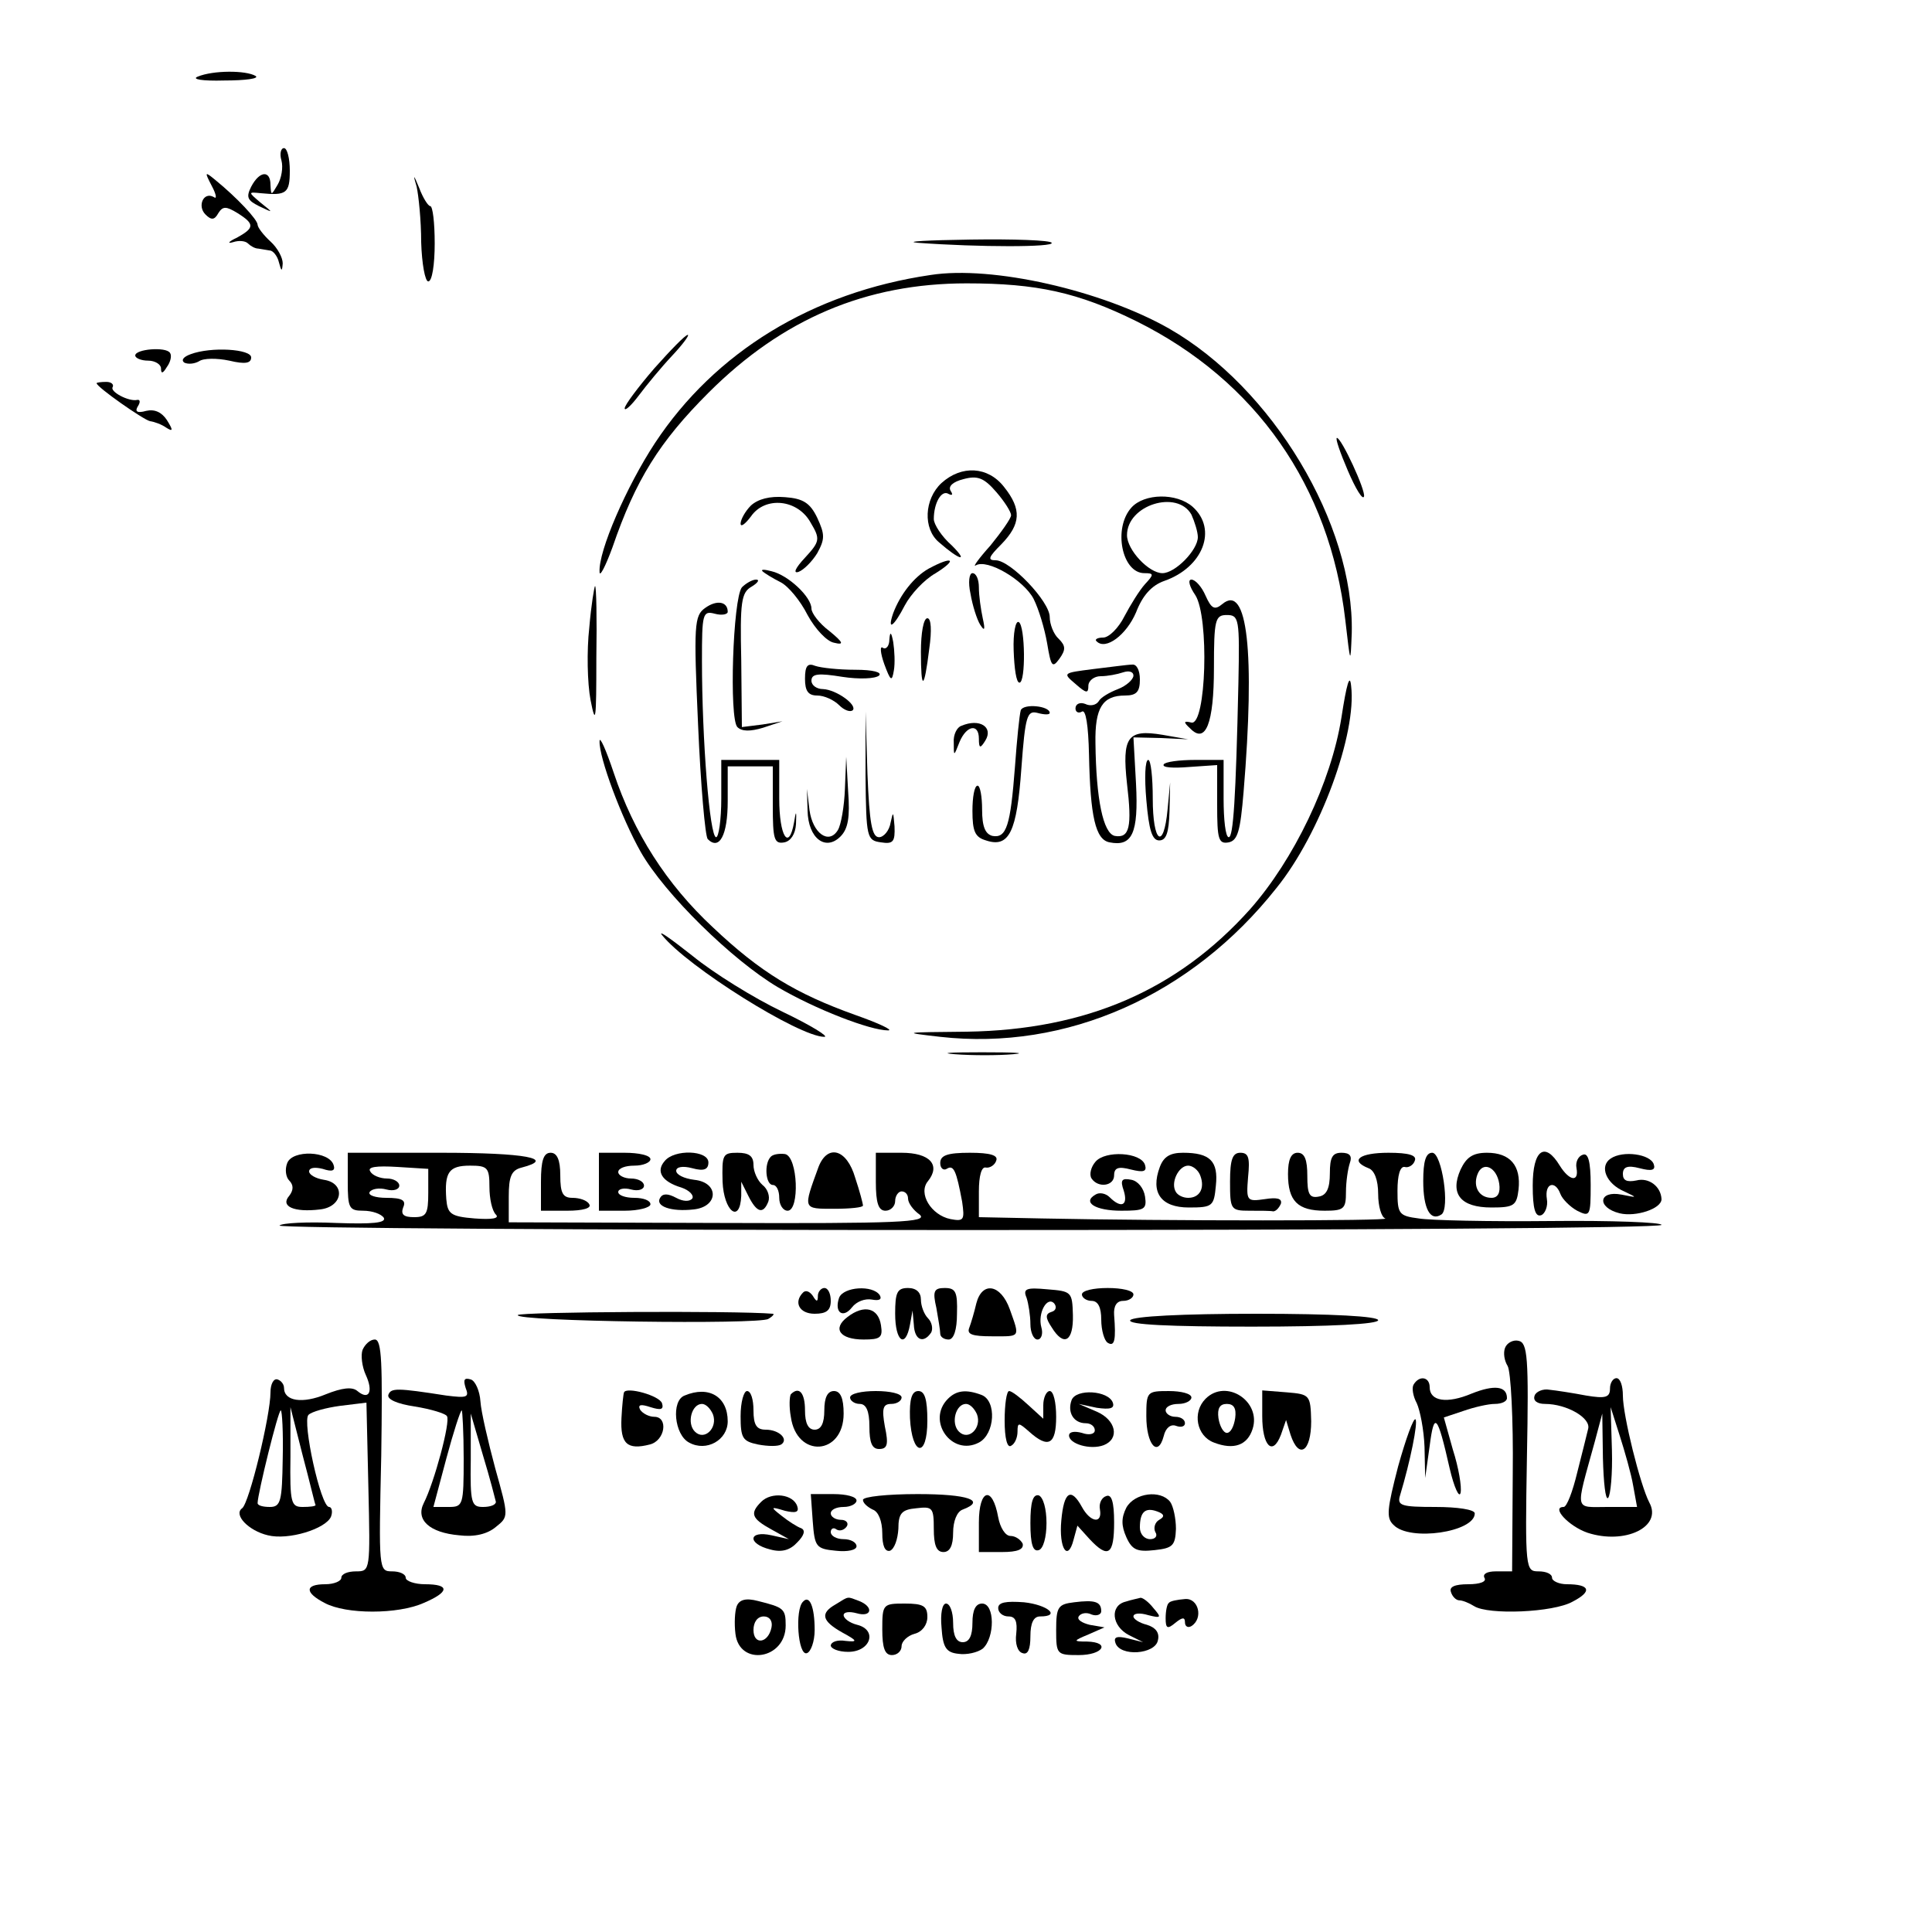 <?xml version="1.0" standalone="no"?>
<!DOCTYPE svg PUBLIC "-//W3C//DTD SVG 20010904//EN"
 "http://www.w3.org/TR/2001/REC-SVG-20010904/DTD/svg10.dtd">
<svg version="1.0" xmlns="http://www.w3.org/2000/svg"
 width="300pt" height="300pt" viewBox="0 0 300 300"
 preserveAspectRatio="xMidYMid meet">
<g transform="translate(0,300) scale(0.1,-0.1)"
fill="#000000" stroke="none">
<path d="M307 2881 c-10 -4 7 -7 41 -6 33 0 55 3 49 7 -15 9 -66 9 -90 -1z"/>
<path d="M437 2751 c3 -11 0 -28 -6 -38 -10 -17 -10 -17 -11 0 0 23 -17 22
-30 -3 -8 -16 -6 -21 12 -30 23 -11 23 -11 3 5 -20 17 -20 17 0 15 40 -4 45 0
45 35 0 19 -4 35 -9 35 -5 0 -7 -9 -4 -19z"/>
<path d="M329 2711 c7 -13 8 -21 3 -17 -16 9 -26 -14 -13 -27 9 -9 14 -9 20 2
7 11 12 11 30 0 27 -17 26 -23 -1 -38 -13 -6 -16 -10 -6 -7 9 3 19 2 23 -2 4
-4 11 -8 16 -8 5 -1 13 -2 18 -3 5 0 12 -9 14 -18 4 -15 5 -15 6 -2 0 9 -8 24
-19 34 -11 10 -20 22 -20 26 0 8 -32 42 -65 69 -17 14 -18 14 -6 -9z"/>
<path d="M647 2710 c3 -14 7 -52 7 -86 1 -33 6 -61 11 -61 6 0 10 26 10 59 0
32 -3 58 -7 58 -3 0 -11 12 -17 28 -9 22 -10 22 -4 2z"/>
<path d="M1425 2623 c95 -7 213 -7 208 0 -2 4 -59 6 -126 5 -67 -1 -104 -3
-82 -5z"/>
<path d="M1445 2573 c-184 -27 -335 -120 -428 -261 -44 -67 -88 -168 -86 -200
0 -9 9 8 20 38 36 105 73 164 149 240 115 115 245 170 401 170 109 0 173 -14
264 -59 185 -92 300 -256 324 -464 8 -69 8 -70 10 -20 4 169 -123 381 -284
473 -104 59 -274 98 -370 83z"/>
<path d="M1016 2428 c-25 -29 -46 -57 -46 -62 0 -5 10 4 22 20 12 16 35 44 52
62 16 17 27 32 24 32 -4 0 -27 -24 -52 -52z"/>
<path d="M210 2448 c0 -4 9 -8 20 -8 11 0 20 -6 20 -12 0 -9 3 -8 9 2 6 8 8
18 5 22 -6 10 -54 6 -54 -4z"/>
<path d="M296 2450 c-11 -4 -15 -9 -10 -13 6 -3 16 -2 23 2 7 5 28 5 47 1 25
-6 34 -4 34 5 0 13 -62 17 -94 5z"/>
<path d="M150 2405 c0 -6 73 -57 83 -59 7 -1 18 -5 25 -10 11 -7 11 -4 1 12
-8 12 -19 17 -32 14 -14 -4 -18 -1 -13 7 4 6 4 11 -1 10 -13 -3 -43 13 -38 20
2 4 -2 8 -10 8 -8 0 -15 -1 -15 -2z"/>
<path d="M2093 2269 c12 -28 23 -46 25 -40 3 9 -35 91 -42 91 -3 0 5 -23 17
-51z"/>
<path d="M1462 2250 c-27 -25 -29 -71 -4 -92 32 -28 47 -32 20 -5 -16 14 -28
33 -28 41 0 25 12 46 23 39 6 -3 7 -1 3 5 -4 7 4 14 20 18 22 6 32 2 51 -20
13 -15 23 -31 23 -36 0 -5 -15 -26 -32 -47 -18 -20 -28 -34 -23 -31 18 11 75
-23 90 -52 8 -16 17 -46 21 -69 6 -36 8 -39 19 -24 10 14 10 20 -1 31 -8 7
-14 23 -14 34 0 24 -61 88 -84 88 -13 0 -11 5 9 25 30 31 32 54 4 89 -25 32
-66 34 -97 6z"/>
<path d="M1166 2215 c-9 -9 -16 -22 -16 -28 0 -6 7 -1 16 11 22 32 73 27 93
-10 15 -25 14 -29 -9 -54 -15 -16 -19 -25 -10 -22 8 3 21 16 29 29 12 22 12
29 0 55 -11 23 -22 30 -50 32 -24 2 -42 -3 -53 -13z"/>
<path d="M1757 2212 c-29 -32 -15 -102 20 -102 15 0 15 -2 1 -17 -9 -10 -23
-33 -32 -50 -9 -18 -24 -33 -33 -33 -9 0 -14 -3 -10 -6 14 -14 46 10 61 45 10
26 24 42 44 49 60 21 83 80 44 115 -25 22 -75 21 -95 -1z m93 -11 c5 -11 10
-27 10 -35 0 -20 -35 -56 -55 -56 -21 0 -55 36 -55 59 0 47 78 71 100 32z"/>
<path d="M1442 2117 c-23 -13 -44 -40 -55 -69 -10 -29 1 -21 18 12 9 17 30 40
48 50 35 22 26 27 -11 7z"/>
<path d="M1184 2113 c3 -3 16 -11 28 -17 12 -6 31 -29 42 -51 12 -22 30 -41
41 -43 16 -4 15 0 -7 18 -16 12 -28 28 -28 35 0 18 -36 52 -62 58 -11 3 -17 3
-14 0z"/>
<path d="M1507 2078 c3 -18 10 -40 15 -48 7 -11 8 -8 4 10 -3 14 -6 35 -6 48
0 12 -4 22 -10 22 -5 0 -7 -14 -3 -32z"/>
<path d="M1152 2088 c-14 -18 -20 -204 -7 -217 7 -7 20 -7 40 -1 l30 10 -31
-5 -32 -4 -1 104 c-2 90 0 105 16 114 10 6 13 11 7 11 -6 0 -16 -6 -22 -12z"/>
<path d="M1856 2076 c22 -34 17 -203 -6 -198 -12 3 -13 1 -2 -9 24 -25 37 7
37 94 0 75 2 82 20 82 19 0 20 -6 18 -105 -4 -181 -8 -240 -15 -240 -5 0 -8
27 -8 60 l0 60 -44 0 c-25 0 -47 -3 -49 -7 -3 -5 15 -6 39 -4 l44 3 0 -62 c0
-53 2 -61 18 -58 14 3 18 18 23 78 18 217 6 325 -33 292 -12 -10 -17 -7 -26
13 -6 14 -16 25 -22 25 -6 0 -3 -11 6 -24z"/>
<path d="M915 2025 c-4 -35 -3 -86 2 -112 8 -41 9 -32 9 65 1 61 0 112 -2 112
-1 0 -6 -29 -9 -65z"/>
<path d="M1095 2056 c-17 -12 -18 -26 -11 -182 4 -93 11 -173 15 -177 18 -18
31 6 31 59 l0 54 35 0 35 0 0 -61 c0 -52 2 -60 18 -57 10 2 17 13 18 28 1 22
0 22 -3 3 -8 -45 -23 -22 -23 37 l0 60 -45 0 -45 0 0 -60 c0 -33 -4 -60 -8
-60 -10 0 -22 152 -22 274 0 73 1 78 20 73 11 -3 20 -1 20 3 0 16 -17 19 -35
6z"/>
<path d="M1430 1988 c0 -62 5 -60 13 5 4 28 3 47 -3 47 -6 0 -10 -23 -10 -52z"/>
<path d="M1574 1990 c1 -28 4 -50 9 -50 10 0 9 88 -1 94 -5 3 -9 -17 -8 -44z"/>
<path d="M1381 2007 c0 -10 -5 -16 -10 -13 -5 4 -4 -8 2 -25 10 -27 12 -28 15
-10 2 11 1 31 -1 44 -3 16 -5 17 -6 4z"/>
<path d="M1250 1946 c0 -19 5 -26 19 -26 11 0 26 -7 34 -15 8 -8 17 -11 21 -8
8 8 -25 32 -46 33 -10 0 -18 6 -18 13 0 11 11 12 48 6 26 -4 51 -3 57 2 5 5
-9 9 -37 9 -26 0 -53 3 -62 6 -12 5 -16 0 -16 -20z"/>
<path d="M1697 1961 c-47 -6 -47 -6 -27 -23 17 -15 20 -15 20 -3 0 8 9 15 19
15 11 0 26 3 35 6 9 3 16 1 16 -5 0 -6 -11 -16 -24 -21 -13 -5 -27 -13 -30
-19 -4 -6 -13 -8 -21 -4 -8 3 -15 0 -15 -7 0 -6 5 -8 10 -5 6 4 10 -21 11 -67
2 -96 10 -132 32 -136 35 -7 45 14 41 91 l-4 72 43 -1 42 -2 -40 7 c-54 9 -63
-3 -55 -76 8 -67 4 -85 -19 -81 -18 4 -29 57 -30 144 -1 55 11 74 46 74 18 0
23 6 23 25 0 14 -5 24 -12 23 -7 0 -35 -4 -61 -7z"/>
<path d="M2083 1886 c-16 -101 -74 -221 -142 -298 -113 -126 -255 -187 -439
-190 -101 -1 -103 -1 -42 -8 196 -22 390 64 522 231 68 84 125 240 116 314 -2
20 -7 3 -15 -49z"/>
<path d="M1585 1897 c-2 -7 -6 -46 -9 -88 -7 -91 -13 -111 -35 -107 -11 3 -16
14 -16 41 0 20 -3 37 -7 37 -5 0 -8 -18 -8 -39 0 -32 4 -41 21 -46 36 -12 48
13 55 112 6 82 9 90 25 86 11 -3 19 -3 19 0 0 11 -41 15 -45 4z"/>
<path d="M1344 1795 c1 -96 2 -100 24 -103 19 -3 22 1 21 25 -2 23 -2 24 -6 6
-2 -13 -11 -23 -18 -23 -11 0 -15 22 -18 98 l-3 97 0 -100z"/>
<path d="M1493 1873 c-7 -2 -13 -14 -12 -26 0 -22 0 -22 9 1 11 26 30 29 30 5
0 -15 2 -16 10 -3 13 21 -9 35 -37 23z"/>
<path d="M931 1849 c-1 -25 34 -119 64 -172 37 -65 142 -168 213 -210 58 -34
143 -67 171 -67 9 0 -14 11 -51 24 -92 33 -147 66 -221 136 -72 67 -123 147
-154 240 -12 36 -22 58 -22 49z"/>
<path d="M1312 1775 c-1 -27 -6 -56 -11 -64 -14 -23 -39 -5 -44 31 l-4 33 1
-34 c1 -43 28 -63 51 -40 12 12 15 30 12 70 l-3 54 -2 -50z"/>
<path d="M1780 1758 c4 -47 9 -63 20 -63 11 0 15 12 16 45 l1 45 -4 -42 c-6
-64 -23 -52 -23 17 0 33 -3 60 -7 60 -5 0 -6 -28 -3 -62z"/>
<path d="M1028 1548 c39 -49 213 -158 252 -158 8 0 -21 18 -65 39 -44 21 -107
60 -140 87 -33 26 -54 41 -47 32z"/>
<path d="M1483 1363 c26 -2 67 -2 90 0 23 2 2 3 -48 3 -49 0 -68 -1 -42 -3z"/>
<path d="M446 1194 c-4 -10 -2 -22 3 -27 7 -7 7 -15 0 -24 -14 -16 7 -26 48
-21 36 4 40 41 6 46 -13 2 -23 8 -23 13 0 6 9 7 21 4 15 -5 20 -3 17 6 -7 22
-64 24 -72 3z"/>
<path d="M540 1165 c0 -41 2 -45 24 -45 14 0 28 -5 32 -11 4 -8 -18 -10 -74
-8 -45 2 -84 0 -88 -4 -4 -4 477 -7 1069 -7 593 0 1077 3 1077 8 0 4 -78 7
-172 6 -95 -1 -188 1 -205 4 -31 4 -33 7 -33 43 0 24 4 38 11 37 6 -2 14 3 16
10 3 8 -9 12 -41 12 -45 0 -61 -12 -31 -24 9 -3 15 -18 15 -40 0 -19 5 -36 11
-38 11 -4 -340 -4 -533 0 l-98 2 0 40 c0 24 4 39 11 37 6 -1 14 4 16 11 3 8
-9 12 -41 12 -35 0 -46 -4 -46 -16 0 -8 5 -12 10 -9 11 7 15 -3 24 -51 4 -28
3 -31 -18 -27 -30 6 -51 40 -35 59 20 25 3 44 -41 44 l-40 0 0 -45 c0 -33 4
-45 15 -45 8 0 15 7 15 15 0 8 5 15 10 15 6 0 10 -5 10 -11 0 -7 8 -18 18 -25
14 -12 -33 -14 -310 -13 l-328 1 0 40 c0 31 4 41 20 45 54 14 6 23 -125 23
l-145 0 0 -45z m125 -17 c0 -33 -3 -38 -22 -38 -16 0 -21 4 -17 15 5 11 -1 15
-26 15 -17 0 -29 4 -26 9 3 5 15 7 26 4 11 -3 20 0 20 6 0 6 -9 11 -19 11 -11
0 -23 5 -26 11 -5 7 9 9 42 7 l48 -3 0 -37z m95 9 c0 -18 4 -37 10 -43 6 -6
-6 -8 -33 -6 -37 3 -42 7 -44 30 -3 42 4 52 37 52 27 0 30 -3 30 -33z"/>
<path d="M840 1165 l0 -45 41 0 c24 0 38 4 34 10 -3 6 -15 10 -26 10 -15 0
-19 7 -19 35 0 24 -5 35 -15 35 -11 0 -15 -12 -15 -45z"/>
<path d="M930 1165 l0 -45 40 0 c22 0 40 5 40 10 0 6 -11 10 -25 10 -14 0 -25
4 -25 9 0 5 9 7 20 4 11 -3 20 0 20 6 0 6 -9 11 -20 11 -11 0 -20 5 -20 10 0
6 11 10 25 10 14 0 25 5 25 10 0 6 -18 10 -40 10 l-40 0 0 -45z"/>
<path d="M1032 1197 c-14 -16 -4 -32 26 -41 12 -4 20 -12 17 -17 -4 -5 -14 -5
-25 1 -13 7 -21 7 -25 0 -8 -13 17 -22 52 -18 39 4 40 42 1 46 -16 2 -28 8
-28 14 0 6 10 8 25 4 18 -5 25 -2 25 9 0 19 -53 21 -68 2z"/>
<path d="M1122 1165 c2 -46 27 -66 29 -22 l0 22 11 -22 c13 -26 23 -29 31 -9
3 8 -1 20 -9 26 -8 7 -14 21 -14 31 0 14 -7 19 -25 19 -23 0 -24 -3 -23 -45z"/>
<path d="M1197 1204 c-11 -11 -8 -44 3 -44 6 0 10 -9 10 -20 0 -11 6 -20 13
-20 19 0 16 84 -4 88 -8 1 -18 0 -22 -4z"/>
<path d="M1271 1188 c-24 -66 -25 -65 24 -65 25 0 45 2 45 5 0 3 -5 22 -12 43
-13 45 -43 53 -57 17z"/>
<path d="M1701 1196 c-7 -8 -10 -20 -6 -26 10 -15 35 -12 35 5 0 12 7 14 26 9
20 -5 25 -3 22 7 -6 20 -62 23 -77 5z"/>
<path d="M1801 1188 c-15 -40 2 -63 45 -63 37 0 39 2 42 34 4 38 -9 51 -51 51
-20 0 -30 -6 -36 -22z m63 -14 c7 -19 -1 -34 -19 -34 -8 0 -16 4 -19 9 -9 14
4 41 19 41 7 0 16 -7 19 -16z"/>
<path d="M1910 1165 c0 -43 1 -45 30 -45 17 0 33 0 37 -1 4 0 9 5 12 12 2 8
-6 10 -25 7 -28 -4 -29 -3 -26 34 3 30 1 38 -12 38 -12 0 -16 -10 -16 -45z"/>
<path d="M2000 1177 c0 -42 15 -57 57 -57 30 0 33 3 33 29 0 16 3 36 6 45 4
11 0 16 -13 16 -14 0 -18 -7 -18 -32 0 -23 -5 -34 -17 -36 -15 -3 -18 4 -18
32 0 25 -4 36 -15 36 -10 0 -15 -10 -15 -33z"/>
<path d="M2210 1166 c0 -43 11 -63 28 -52 14 8 1 96 -14 96 -10 0 -14 -13 -14
-44z"/>
<path d="M2268 1184 c-17 -38 0 -59 48 -59 35 0 39 3 42 28 4 37 -13 57 -49
57 -22 0 -32 -7 -41 -26z m60 -22 c2 -14 -2 -22 -12 -22 -19 0 -29 17 -22 36
8 22 30 12 34 -14z"/>
<path d="M2380 1159 c0 -36 4 -49 13 -46 6 2 11 14 9 25 -4 25 13 30 21 8 3
-8 15 -20 26 -26 20 -10 21 -8 21 40 0 37 -4 50 -12 47 -7 -2 -12 -11 -10 -21
4 -22 -11 -20 -26 4 -23 38 -42 25 -42 -31z"/>
<path d="M2501 1201 c-18 -12 -7 -39 21 -51 21 -10 21 -10 -4 -5 -36 7 -39
-20 -3 -29 25 -6 65 7 65 22 -1 20 -20 34 -39 29 -15 -3 -21 0 -21 10 0 11 7
14 26 9 19 -5 25 -3 22 6 -5 16 -48 22 -67 9z"/>
<path d="M1745 1151 c7 -23 -4 -28 -22 -10 -6 6 -16 8 -22 4 -21 -12 0 -25 40
-25 36 0 40 2 37 22 -2 13 -11 24 -21 26 -15 3 -18 0 -12 -17z"/>
<path d="M1247 993 c-15 -15 -6 -33 18 -33 18 0 25 5 25 20 0 11 -4 20 -10 20
-5 0 -10 -6 -10 -12 0 -10 -2 -10 -8 0 -5 7 -11 9 -15 5z"/>
<path d="M1303 985 c-8 -23 6 -33 20 -15 7 9 20 14 31 12 11 -2 16 0 12 7 -11
16 -56 13 -63 -4z"/>
<path d="M1390 960 c0 -43 16 -55 23 -17 l4 22 2 -22 c1 -24 15 -30 27 -12 3
6 1 16 -5 22 -6 6 -11 19 -11 29 0 11 -7 18 -20 18 -17 0 -20 -7 -20 -40z"/>
<path d="M1454 969 c3 -17 6 -35 6 -40 0 -5 6 -9 13 -9 8 0 13 15 13 40 1 34
-2 40 -19 40 -17 0 -19 -5 -13 -31z"/>
<path d="M1516 976 c-3 -13 -8 -30 -11 -38 -4 -10 5 -13 35 -13 45 0 44 -3 28
42 -14 39 -43 44 -52 9z"/>
<path d="M1594 985 c3 -9 6 -28 6 -41 0 -13 5 -24 11 -24 6 0 9 9 6 19 -6 22
9 49 20 37 4 -5 3 -11 -4 -13 -10 -3 -10 -9 0 -24 19 -31 34 -22 33 19 -1 36
-2 37 -40 40 -32 3 -38 1 -32 -13z"/>
<path d="M1680 990 c0 -5 7 -10 15 -10 10 0 15 -10 15 -29 0 -17 5 -33 10 -36
11 -7 13 5 10 43 -1 14 4 22 14 22 9 0 16 5 16 10 0 6 -18 10 -40 10 -22 0
-40 -4 -40 -10z"/>
<path d="M804 958 c-6 -10 375 -15 389 -6 7 4 10 8 7 8 -57 5 -393 3 -396 -2z"/>
<path d="M1316 955 c-24 -18 -12 -35 25 -35 26 0 30 3 27 22 -4 27 -26 33 -52
13z"/>
<path d="M1755 950 c-4 -7 62 -10 189 -10 124 0 196 4 196 10 0 6 -70 10 -189
10 -116 0 -192 -4 -196 -10z"/>
<path d="M563 904 c-3 -8 -1 -26 5 -39 12 -26 5 -40 -13 -25 -8 7 -24 5 -49
-5 -36 -15 -65 -11 -65 10 0 5 -4 11 -10 13 -6 2 -11 -7 -11 -20 0 -36 -33
-172 -44 -180 -14 -10 10 -35 40 -42 32 -8 90 10 98 29 3 8 1 15 -3 15 -13 0
-42 133 -32 143 5 5 27 11 49 14 l41 5 3 -131 c3 -130 3 -131 -19 -131 -13 0
-23 -4 -23 -10 0 -5 -11 -10 -25 -10 -32 0 -32 -13 -1 -29 33 -18 114 -18 154
0 40 17 41 29 2 29 -16 0 -30 5 -30 10 0 6 -10 10 -21 10 -21 0 -21 2 -17 180
2 143 1 180 -10 180 -7 0 -15 -7 -19 -16z m-124 -169 c-1 -66 -3 -75 -20 -75
-10 0 -19 2 -19 6 0 14 32 144 36 144 2 0 4 -34 3 -75z m51 -72 c0 -2 -9 -3
-20 -3 -18 0 -20 6 -19 78 l0 77 19 -75 c11 -41 19 -76 20 -77z"/>
<path d="M2337 907 c-3 -8 -1 -20 4 -28 5 -8 9 -83 8 -166 l-1 -153 -25 0
c-14 0 -21 -4 -18 -10 4 -6 -7 -10 -25 -10 -21 0 -30 -4 -27 -12 2 -7 8 -13
13 -13 5 0 15 -4 23 -9 22 -14 123 -10 153 7 31 16 27 27 -9 27 -12 0 -23 5
-23 10 0 6 -9 10 -21 10 -20 0 -21 3 -18 177 3 156 1 178 -13 181 -8 2 -18 -3
-21 -11z"/>
<path d="M723 845 c6 -15 2 -16 -30 -12 -77 12 -86 12 -90 1 -2 -7 14 -14 41
-18 25 -4 48 -11 50 -15 6 -8 -20 -104 -36 -135 -13 -26 9 -46 55 -50 24 -3
44 2 57 13 20 16 20 16 -1 91 -11 41 -22 88 -23 104 -1 16 -8 32 -15 34 -10 3
-12 0 -8 -13z m-3 -110 c0 -72 -1 -75 -23 -75 l-24 0 20 75 c11 41 22 75 24
75 1 0 3 -34 3 -75z m50 -67 c0 -5 -9 -8 -20 -8 -18 0 -20 6 -19 73 l0 72 19
-65 c11 -36 19 -68 20 -72z"/>
<path d="M2195 850 c-3 -5 -1 -18 5 -29 5 -11 11 -41 12 -68 l1 -48 7 50 c7
54 12 49 31 -35 7 -30 15 -47 17 -38 2 9 -3 39 -12 67 l-14 50 30 10 c17 6 39
11 49 11 11 0 19 4 19 9 0 19 -20 21 -55 7 -38 -16 -65 -12 -65 10 0 16 -16
19 -25 4z"/>
<path d="M2500 844 c0 -14 -7 -16 -37 -11 -21 4 -47 8 -57 9 -10 2 -21 -3 -23
-9 -3 -8 4 -13 16 -13 34 0 72 -22 67 -39 -2 -9 -10 -40 -17 -68 -7 -29 -16
-53 -21 -53 -20 0 8 -30 37 -40 58 -19 117 9 96 47 -14 27 -41 135 -41 166 0
15 -4 27 -10 27 -5 0 -10 -7 -10 -16z m36 -151 l6 -33 -46 0 c-52 0 -50 -9
-20 100 l12 45 1 -69 c1 -38 4 -66 8 -62 4 4 7 38 6 74 l-2 67 14 -44 c8 -25
18 -60 21 -78z"/>
<path d="M969 838 c-1 -2 -3 -20 -4 -40 -2 -40 9 -50 44 -41 24 6 29 43 7 43
-8 0 -18 5 -22 11 -4 8 1 9 16 4 16 -5 21 -4 18 6 -4 12 -55 26 -59 17z"/>
<path d="M1063 833 c-21 -8 -16 -61 7 -73 27 -15 60 4 60 33 0 38 -29 56 -67
40z m44 -29 c8 -21 -13 -42 -28 -27 -13 13 -5 43 11 43 6 0 13 -7 17 -16z"/>
<path d="M1150 801 c0 -34 3 -39 27 -44 16 -3 31 -3 36 0 12 8 -3 23 -24 23
-14 0 -19 7 -19 30 0 17 -4 30 -10 30 -5 0 -10 -17 -10 -39z"/>
<path d="M1228 835 c-2 -3 -3 -19 0 -35 9 -65 82 -60 82 5 0 24 -5 35 -15 35
-10 0 -15 -10 -15 -30 0 -20 -5 -30 -15 -30 -10 0 -15 10 -15 30 0 27 -9 38
-22 25z"/>
<path d="M1320 830 c0 -5 7 -10 15 -10 10 0 15 -11 15 -35 0 -25 4 -35 15 -35
13 0 15 7 9 35 -5 28 -3 35 10 35 9 0 16 5 16 10 0 6 -18 10 -40 10 -22 0 -40
-4 -40 -10z"/>
<path d="M1413 798 c3 -59 27 -63 27 -4 0 33 -4 46 -14 46 -10 0 -14 -12 -13
-42z"/>
<path d="M1472 828 c-34 -34 6 -90 48 -68 25 13 28 65 4 74 -24 9 -39 7 -52
-6z m45 -24 c8 -21 -13 -42 -28 -27 -13 13 -5 43 11 43 6 0 13 -7 17 -16z"/>
<path d="M1560 794 c0 -27 4 -43 10 -39 6 3 10 13 10 22 0 15 2 14 18 0 30
-27 42 -20 42 23 0 22 -4 40 -10 40 -5 0 -10 -10 -10 -22 l0 -21 -23 21 c-13
12 -26 22 -30 22 -4 0 -7 -21 -7 -46z"/>
<path d="M1664 826 c-7 -19 3 -36 22 -36 8 0 14 -5 14 -11 0 -6 -9 -8 -20 -4
-11 3 -20 2 -20 -4 0 -13 33 -23 54 -15 25 10 19 39 -11 52 l-28 12 28 -6 c21
-3 28 -1 25 8 -7 19 -57 22 -64 4z"/>
<path d="M1780 801 c0 -44 18 -65 27 -31 3 13 11 19 19 16 8 -3 14 -1 14 4 0
6 -7 10 -15 10 -8 0 -15 5 -15 10 0 6 9 10 20 10 11 0 20 5 20 10 0 6 -16 10
-35 10 -34 0 -35 -1 -35 -39z"/>
<path d="M1872 828 c-21 -21 -14 -58 13 -68 31 -12 52 -4 60 21 14 43 -41 79
-73 47z m46 -30 c-2 -13 -7 -23 -13 -23 -5 0 -11 10 -13 23 -2 15 2 22 13 22
11 0 15 -7 13 -22z"/>
<path d="M1960 801 c0 -46 16 -63 29 -29 l8 23 7 -23 c13 -39 32 -26 32 21 -1
41 -2 42 -38 45 l-38 3 0 -40z"/>
<path d="M2171 723 c-17 -66 -19 -80 -7 -91 25 -26 126 -11 126 18 0 6 -27 10
-61 10 -53 0 -60 2 -55 18 16 53 28 113 24 118 -3 3 -15 -30 -27 -73z"/>
<path d="M1182 668 c-18 -18 -15 -26 16 -43 l27 -15 -27 6 c-36 8 -38 -13 -2
-22 18 -5 31 -1 42 11 11 11 13 19 6 22 -6 2 -20 11 -30 19 -18 14 -18 15 5 8
17 -4 22 -2 19 7 -6 19 -40 23 -56 7z"/>
<path d="M1262 638 c3 -40 5 -43 36 -46 18 -2 32 1 32 7 0 6 -9 11 -20 11 -11
0 -20 5 -20 11 0 5 4 8 9 4 5 -3 12 -1 16 5 3 5 -1 10 -9 10 -9 0 -16 5 -16
10 0 6 9 10 20 10 11 0 20 5 20 10 0 6 -16 10 -36 10 l-35 0 3 -42z"/>
<path d="M1340 671 c0 -5 7 -11 15 -15 9 -3 15 -18 15 -37 0 -19 4 -29 12 -27
7 3 12 18 13 34 0 24 5 30 28 32 25 3 27 1 27 -32 0 -25 4 -36 15 -36 10 0 15
10 15 30 0 18 6 33 15 36 37 14 8 24 -70 24 -47 0 -85 -4 -85 -9z"/>
<path d="M1520 636 l0 -46 36 0 c24 0 34 4 32 13 -3 6 -11 12 -19 12 -8 0 -16
13 -19 29 -9 50 -30 44 -30 -8z"/>
<path d="M1600 635 c0 -33 4 -45 13 -42 7 2 12 20 12 42 0 22 -5 40 -12 43 -9
2 -13 -10 -13 -43z"/>
<path d="M1648 639 c-4 -43 10 -65 19 -30 l6 22 19 -21 c29 -31 38 -24 38 26
0 32 -4 44 -12 41 -7 -2 -12 -11 -10 -21 4 -23 -15 -20 -28 4 -17 31 -28 24
-32 -21z"/>
<path d="M1749 659 c-8 -16 -8 -28 0 -46 9 -20 17 -23 44 -20 28 3 32 7 33 33
0 16 -4 35 -9 42 -15 19 -55 14 -68 -9z m51 -19 c-7 -4 -9 -13 -6 -19 4 -6 0
-11 -8 -11 -9 0 -16 8 -16 18 0 24 8 32 27 25 11 -4 12 -8 3 -13z"/>
<path d="M1144 506 c-3 -8 -4 -27 -2 -43 6 -51 78 -40 78 13 0 26 -3 28 -43
38 -19 5 -29 2 -33 -8z m54 -33 c-5 -25 -28 -28 -28 -4 0 12 6 21 16 21 9 0
14 -7 12 -17z"/>
<path d="M1247 513 c-13 -12 -8 -85 6 -80 6 2 12 18 12 36 0 36 -8 55 -18 44z"/>
<path d="M1298 509 c-25 -14 -22 -26 10 -44 24 -13 24 -15 5 -13 -12 2 -22 -1
-23 -7 0 -5 12 -10 27 -10 35 0 46 34 14 42 -12 3 -21 10 -21 15 0 5 9 6 20 3
24 -7 27 10 4 19 -19 7 -15 8 -36 -5z"/>
<path d="M1550 503 c0 -7 7 -13 16 -13 11 0 14 -8 12 -27 -2 -15 2 -28 10 -30
8 -3 12 6 12 26 0 21 5 31 15 31 33 0 12 18 -25 22 -28 2 -40 0 -40 -9z"/>
<path d="M1668 512 c-25 -3 -28 -7 -28 -43 0 -38 1 -39 35 -39 38 0 50 20 13
21 -22 0 -22 1 2 11 l25 11 -23 4 c-12 3 -20 8 -17 13 3 5 12 7 20 3 8 -3 15
0 15 5 0 15 -10 18 -42 14z"/>
<path d="M1748 513 c-25 -6 -22 -38 5 -52 l22 -11 -24 6 c-17 4 -22 2 -19 -7
7 -22 62 -18 66 4 3 12 -4 20 -17 24 -12 3 -21 9 -21 13 0 5 10 6 23 2 20 -5
21 -4 8 11 -7 9 -16 16 -20 16 -3 -1 -14 -3 -23 -6z"/>
<path d="M1815 511 c-3 -2 -5 -13 -5 -24 0 -16 3 -17 15 -7 11 9 15 9 15 1 0
-7 5 -9 10 -6 19 12 11 44 -10 42 -12 -1 -23 -3 -25 -6z"/>
<path d="M1370 470 c0 -29 4 -40 15 -40 8 0 15 6 15 14 0 7 9 16 20 19 12 3
20 14 20 26 0 17 -6 21 -35 21 -34 0 -35 -1 -35 -40z"/>
<path d="M1462 473 c2 -31 7 -39 26 -41 13 -2 30 2 38 8 19 17 19 70 -1 70
-10 0 -15 -10 -15 -30 0 -20 -5 -30 -15 -30 -10 0 -15 10 -15 30 0 17 -5 30
-11 30 -6 0 -9 -16 -7 -37z"/>
</g>
</svg>
